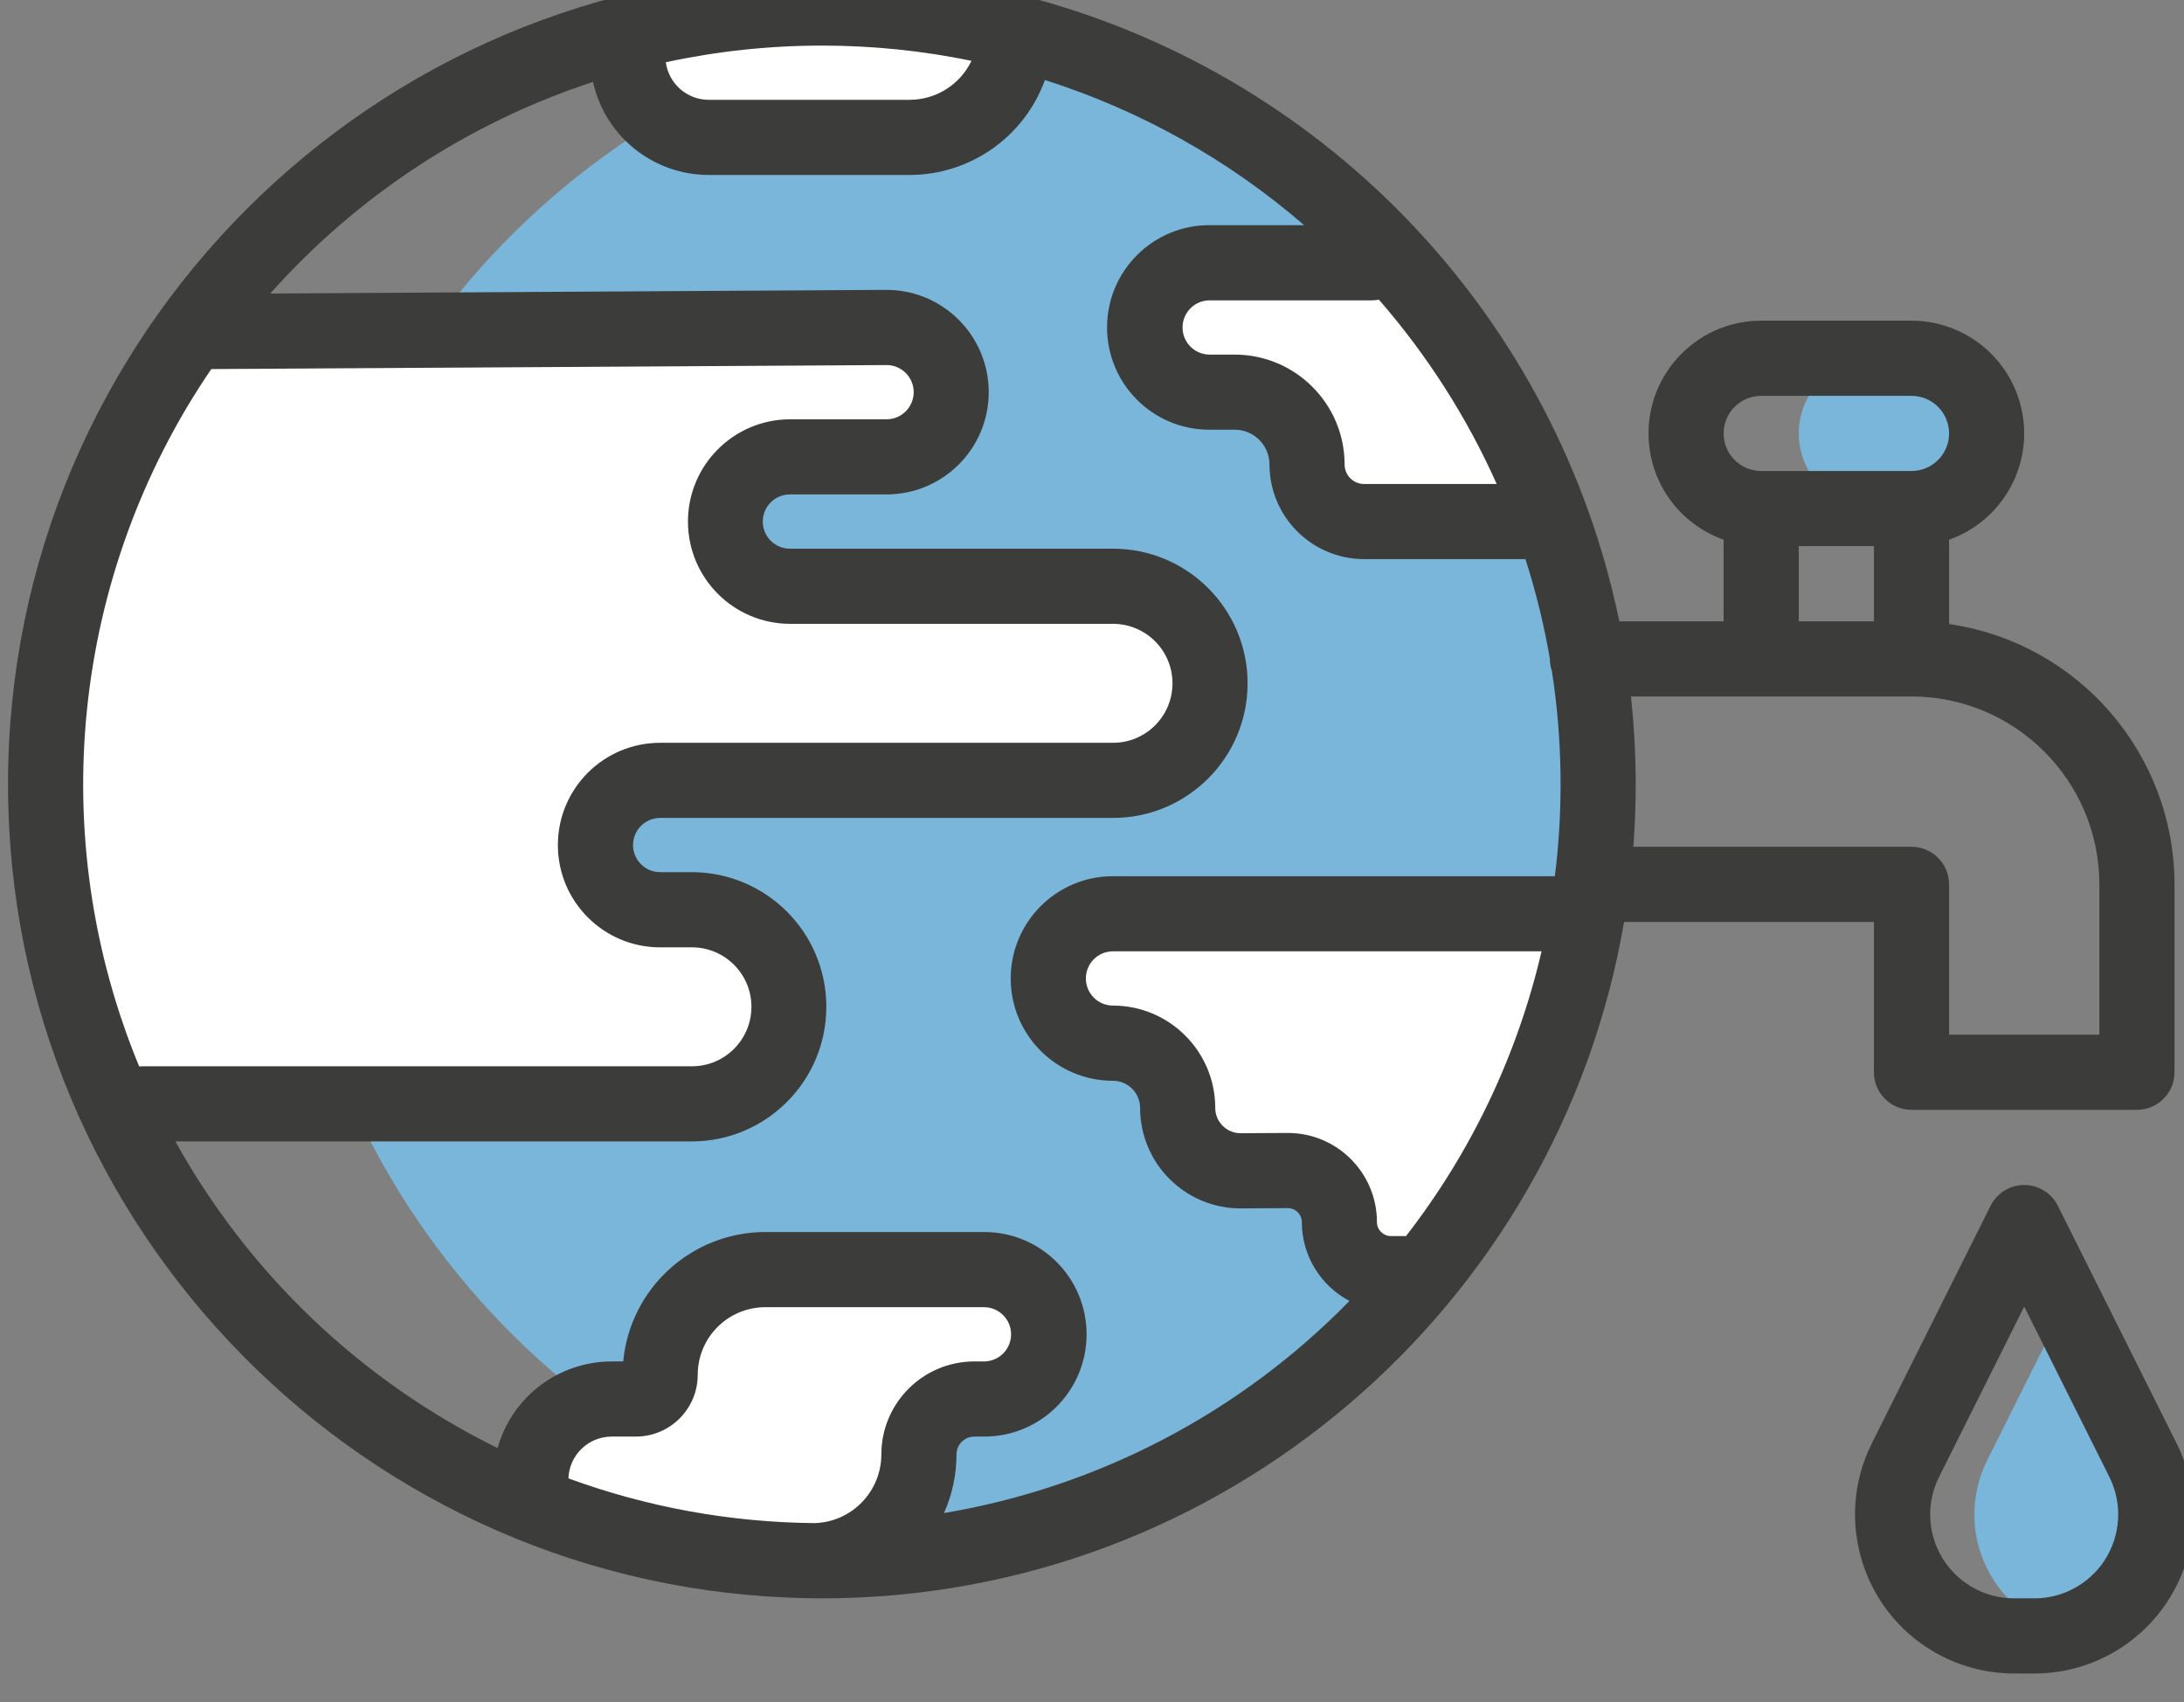 <?xml version="1.0" encoding="UTF-8" standalone="no"?>
<svg
   xmlns:dc="http://purl.org/dc/elements/1.1/"
   xmlns:cc="http://creativecommons.org/ns#"
   xmlns:rdf="http://www.w3.org/1999/02/22-rdf-syntax-ns#"
   xmlns:svg="http://www.w3.org/2000/svg"
   xmlns="http://www.w3.org/2000/svg"
   width="45.34mm"
   height="35.329mm"
   viewBox="0 0 45.34 35.329"
   version="1.1"
   id="svg1678">
  <rect x="0" y="0" width="45.34" height="35.329" fill="#808080" stroke="none"/>
  <defs
     id="defs1672" />
  <g
     id="layer1"
     transform="translate(-71.068,-260.526)">
    <g
       id="g1639"
       transform="matrix(0.353,0,0,-0.353,-192.151,1235.395)">
      <g
         id="g1018"
         transform="translate(838.182,2715.545)">
        <path
           d="M 0,0 C 0,22.575 -16.391,41.311 -37.918,44.987 -59.446,41.311 -75.836,22.575 -75.836,0 c 0,-22.576 16.39,-41.312 37.918,-44.987 C -16.391,-41.312 0,-22.576 0,0"
           style="fill:#7ab6d9;fill-opacity:1;fill-rule:nonzero;stroke:none"
           id="path1020" />
      </g>
      <g
         id="g1022"
         transform="translate(855.869,2740.602)">
        <path
           d="m 0,0 h 3.699 c 2.441,0 4.42,-1.979 4.42,-4.419 0,-2.441 -1.979,-4.42 -4.42,-4.42 H 0 c -2.441,0 -4.419,1.979 -4.419,4.42 C -4.419,-1.979 -2.441,0 0,0"
           style="fill:#7ab6d9;fill-opacity:1;fill-rule:nonzero;stroke:none"
           id="path1024" />
      </g>
      <g
         id="g1026"
         transform="translate(873.95,2672.615)">
        <path
           d="m 0,0 c 0.003,-3.537 -2.586,-6.542 -6.085,-7.063 -3.899,0.582 -6.589,4.213 -6.008,8.112 0.111,0.746 0.34,1.47 0.677,2.143 L -6.085,13.854 -0.754,3.192 C -0.257,2.202 0.001,1.108 0,0"
           style="fill:#7ab6d9;fill-opacity:1;fill-rule:nonzero;stroke:none"
           id="path1028" />
      </g>
      <g
         id="g1030"
         transform="translate(816.824,2721.487)">
        <path
           d="m 0,0 c 0,-3.15 -2.553,-5.705 -5.704,-5.706 h -0.003 -26.629 c -2.102,-0.002 -3.803,-1.707 -3.802,-3.809 0.002,-2.098 1.703,-3.798 3.802,-3.8 h 1.9 c 3.152,0 5.707,-2.556 5.707,-5.707 0,-3.152 -2.555,-5.707 -5.707,-5.707 h -34.01 c -6.708,14.895 -4.959,32.237 4.588,45.492 l 40.835,0.163 c 2.102,0 3.805,-1.703 3.805,-3.805 0,-2.1 -1.703,-3.805 -3.805,-3.805 h -5.706 c -2.102,0 -3.805,-1.703 -3.805,-3.804 0,-2.102 1.703,-3.805 3.805,-3.805 H -5.707 C -2.555,5.707 0,3.152 0,0.001 Z"
           style="fill:#ffffff;fill-opacity:1;fill-rule:nonzero;stroke:none"
           id="path1032" />
      </g>
      <g
         id="g1034"
         transform="translate(839.02,2707.936)">
        <path
           d="m 0,0 c -1.304,-7.765 -4.604,-15.058 -9.576,-21.163 h -1.978 c -1.674,0 -3.032,1.356 -3.033,3.031 v 0.002 c 10e-4,1.675 -1.357,3.032 -3.032,3.032 h -0.017 l -2.66,-0.016 c -0.036,0 -0.069,-0.003 -0.105,-0.003 -2.044,0.003 -3.699,1.661 -3.698,3.704 0.001,2.1 -1.699,3.802 -3.798,3.804 h -0.006 c -2.101,0.002 -3.803,1.707 -3.801,3.808 0.002,2.099 1.703,3.799 3.801,3.801 z"
           style="fill:#ffffff;fill-opacity:1;fill-rule:nonzero;stroke:none"
           id="path1036" />
      </g>
      <g
         id="g1038"
         transform="translate(836.965,2730.998)">
        <path
           d="m 0,0 h -11.079 c -1.853,0.001 -3.355,1.503 -3.356,3.355 0.001,2.349 -1.902,4.253 -4.25,4.254 h -0.003 -1.453 c -2.102,0 -3.805,1.704 -3.805,3.805 0,2.102 1.703,3.805 3.805,3.805 H -9.154 C -5.134,10.795 -2.024,5.624 0,0"
           style="fill:#ffffff;fill-opacity:1;fill-rule:nonzero;stroke:none"
           id="path1040" />
      </g>
      <g
         id="g1042"
         transform="translate(807.314,2683.208)">
        <path
           d="M 0,0 C 0,-2.103 -1.704,-3.807 -3.806,-3.807 H -4.35 c -1.799,0 -3.258,-1.457 -3.26,-3.256 0,-3.421 -2.75,-6.207 -6.17,-6.25 -5.618,0.049 -11.177,1.138 -16.399,3.211 -0.851,2.484 0.472,5.187 2.955,6.039 0.497,0.17 1.019,0.256 1.545,0.256 h 1.425 c 0.787,0.003 1.425,0.641 1.428,1.428 0,3.414 2.767,6.182 6.181,6.182 H -3.806 C -1.706,3.801 -0.004,2.1 0,0"
           style="fill:#ffffff;fill-opacity:1;fill-rule:nonzero;stroke:none"
           id="path1044" />
      </g>
      <g
         id="g1046"
         transform="translate(805.408,2759.762)">
        <path
           d="m 0,0 c -0.042,-3.422 -2.829,-6.174 -6.251,-6.173 h -11.816 c -2.627,-0.001 -4.756,2.128 -4.756,4.755 0,0.501 0.079,1 0.234,1.476 C -15.171,1.916 -7.408,1.896 0,0"
           style="fill:#ffffff;fill-opacity:1;fill-rule:nonzero;stroke:none"
           id="path1048" />
      </g>
      <g
         id="g1050"
         transform="translate(858.079,2720.715)">
        <path
           d="m 0,0 c 6.099,-0.008 11.042,-4.95 11.048,-11.049 v -8.839 H 2.21 v 8.839 c 0,1.221 -0.99,2.21 -2.21,2.21 h -16.357 c 0.091,1.211 0.138,2.434 0.138,3.669 -10e-4,1.727 -0.094,3.452 -0.279,5.17 z M -2.21,4.419 H -6.629 V 8.838 H -2.21 Z M -8.839,17.677 H 0 c 1.22,0 2.21,-0.99 2.21,-2.209 0,-1.221 -0.99,-2.21 -2.21,-2.21 h -8.839 c -1.22,0 -2.21,0.989 -2.21,2.21 0,1.219 0.99,2.209 2.21,2.209 M -20.972,-10.57 h -25.989 c -3.322,0 -6.014,-2.694 -6.014,-6.015 0,-3.321 2.692,-6.014 6.014,-6.014 0.88,-0.001 1.594,-0.714 1.595,-1.594 0,-3.265 2.646,-5.911 5.911,-5.911 0.045,0 0.09,0 0.136,10e-4 l 2.636,0.016 h 0.006 c 0.453,0 0.821,-0.368 0.822,-0.821 v -10e-4 c 10e-4,-1.945 1.08,-3.731 2.802,-4.636 -6.426,-6.581 -14.778,-10.949 -23.848,-12.474 0.486,1.085 0.737,2.26 0.736,3.448 0,0.58 0.47,1.05 1.05,1.05 h 0.546 c 3.322,-0.023 6.033,2.651 6.055,5.973 0.023,3.321 -2.652,6.032 -5.973,6.055 h -0.082 -12.841 c -4.329,-0.006 -7.946,-3.3 -8.355,-7.61 h -0.68 c -3.124,-0.003 -5.865,-2.085 -6.708,-5.093 -8.008,3.936 -14.62,10.228 -18.949,18.031 h 30.412 c 4.372,0.025 7.895,3.591 7.87,7.962 -0.025,4.336 -3.534,7.845 -7.87,7.87 h -1.902 c -0.881,0 -1.595,0.714 -1.595,1.595 0,0.881 0.714,1.595 1.595,1.595 h 26.631 c 4.371,0 7.916,3.544 7.916,7.916 0,4.373 -3.545,7.916 -7.916,7.916 h -19.023 c -0.881,0.012 -1.585,0.736 -1.573,1.617 0.011,0.864 0.709,1.561 1.573,1.573 h 5.707 c 3.321,0.004 6.011,2.699 6.008,6.02 -0.004,3.322 -2.699,6.012 -6.021,6.009 l -36.231,-0.215 c 5.116,5.752 11.665,10.045 18.98,12.443 0.705,-3.192 3.532,-5.467 6.802,-5.471 h 11.818 c 3.562,0.003 6.741,2.234 7.957,5.583 5.607,-1.783 10.794,-4.687 15.244,-8.535 h -5.535 c -3.321,0.022 -6.032,-2.652 -6.055,-5.974 -0.022,-3.321 2.653,-6.032 5.974,-6.054 h 0.082 1.452 c 1.129,-0.001 2.043,-0.916 2.044,-2.044 0.004,-3.073 2.493,-5.562 5.565,-5.565 h 9.488 c 0.616,-1.918 1.096,-3.877 1.437,-5.862 V 2.209 c 0,-0.241 0.04,-0.481 0.119,-0.71 0.617,-3.995 0.676,-8.057 0.176,-12.068 z m -8.759,-21.167 c -0.037,0.002 -0.073,0.006 -0.111,0.006 h -0.773 c -0.454,0 -0.822,0.368 -0.823,0.822 10e-4,2.894 -2.345,5.242 -5.239,5.242 h -0.031 l -2.659,-0.015 h -0.048 c -0.823,-0.023 -1.509,0.626 -1.532,1.45 0,0.014 0,0.028 0,0.042 -0.004,3.319 -2.695,6.009 -6.014,6.013 -0.881,0 -1.595,0.714 -1.595,1.595 0,0.881 0.714,1.595 1.595,1.595 h 25.204 c -1.417,-6.094 -4.138,-11.809 -7.975,-16.75 z m -30.853,-12.834 c -0.004,-2.189 -1.746,-3.978 -3.934,-4.038 -4.938,0.044 -9.831,0.932 -14.469,2.63 0.048,1.369 1.171,2.456 2.541,2.458 h 1.427 c 2.008,10e-4 3.634,1.628 3.637,3.635 0.002,2.194 1.779,3.97 3.972,3.973 h 12.84 c 0.881,0.012 1.604,-0.692 1.616,-1.573 0.011,-0.881 -0.693,-1.605 -1.574,-1.617 h -0.042 -0.546 c -3.019,-0.002 -5.465,-2.449 -5.468,-5.467 z m -43.647,22.815 c -5.588,13.51 -3.994,28.926 4.24,41.007 l 39.714,0.236 c 0.881,0 1.595,-0.714 1.595,-1.594 0,-0.881 -0.714,-1.595 -1.595,-1.595 h -5.706 c -3.322,-0.024 -5.996,-2.734 -5.974,-6.056 0.023,-3.289 2.684,-5.95 5.974,-5.972 h 19.022 c 1.931,0.001 3.498,-1.564 3.499,-3.496 0.002,-1.93 -1.563,-3.497 -3.494,-3.499 h -0.005 -26.631 c -3.322,0 -6.015,-2.692 -6.015,-6.013 0,-3.323 2.693,-6.015 6.015,-6.015 h 1.902 c 1.931,-0.018 3.483,-1.597 3.466,-3.527 -0.017,-1.907 -1.559,-3.45 -3.466,-3.467 h -32.338 c -0.068,0.001 -0.136,-0.003 -0.203,-0.009 m 40.15,60.029 c 2.956,10e-4 5.904,-0.299 8.799,-0.896 -0.672,-1.399 -2.086,-2.291 -3.639,-2.293 h -11.817 c -1.274,0.002 -2.351,0.946 -2.521,2.21 3.016,0.651 6.093,0.979 9.178,0.979 m 32.759,-14.94 c 2.833,-3.25 5.168,-6.902 6.928,-10.839 h -7.799 c -0.632,0 -1.145,0.513 -1.145,1.146 -0.004,3.568 -2.895,6.459 -6.464,6.463 h -1.452 c -0.881,-0.012 -1.605,0.693 -1.616,1.573 -0.012,0.881 0.693,1.605 1.573,1.616 0.015,0 0.028,0 0.042,0 h 9.511 c 0.142,0 0.283,0.014 0.421,0.041 z m -21.424,18 c -3.711,0.904 -7.516,1.36 -11.335,1.359 -26.392,0 -47.863,-21.471 -47.863,-47.862 0,-26.147 21.077,-47.462 47.133,-47.853 0.061,-0.005 0.122,-0.01 0.183,-0.01 0.062,0 0.122,0.004 0.183,0.005 0.122,0 0.242,-0.005 0.364,-0.005 23.635,0 43.321,17.221 47.177,39.774 H -2.21 v -8.839 c 0,-1.219 0.99,-2.209 2.21,-2.209 h 13.258 c 1.221,0 2.21,0.99 2.21,2.209 v 11.049 C 15.458,-3.364 9.814,3.151 2.21,4.259 v 4.96 C 5.661,10.44 7.468,14.229 6.246,17.68 5.309,20.326 2.807,22.095 0,22.097 h -8.839 c -3.661,-0.002 -6.628,-2.971 -6.626,-6.632 10e-4,-2.808 1.77,-5.31 4.416,-6.246 v -4.8 h -6.135 C -20.839,22.108 -34.11,36.25 -51.532,41.02 Z"
           style="fill:#3c3c3b;fill-opacity:1;fill-rule:nonzero;stroke:none"
           id="path1052" />
      </g>
      <g
         id="g1054"
         transform="translate(869.409,2669.878)">
        <path
           d="m 0,0 c -0.914,-1.373 -2.455,-2.198 -4.104,-2.196 h -1.194 c -2.724,0 -4.933,2.208 -4.933,4.931 0,0.767 0.178,1.522 0.521,2.207 L -4.701,14.96 0.307,4.942 C 1.096,3.358 0.979,1.474 0,0 m -4.701,22.11 c -0.837,0 -1.602,-0.472 -1.977,-1.221 l -6.985,-13.97 c -2.31,-4.619 -0.438,-10.237 4.182,-12.547 1.298,-0.649 2.731,-0.987 4.183,-0.987 h 1.194 C 1.06,-6.616 5.247,-2.429 5.247,2.736 5.247,4.187 4.909,5.62 4.26,6.919 L -2.725,20.89 c -0.374,0.748 -1.14,1.22 -1.976,1.22"
           style="fill:#3c3c3b;fill-opacity:1;fill-rule:nonzero;stroke:none"
           id="path1056" />
      </g>
    </g>
  </g>
</svg>
